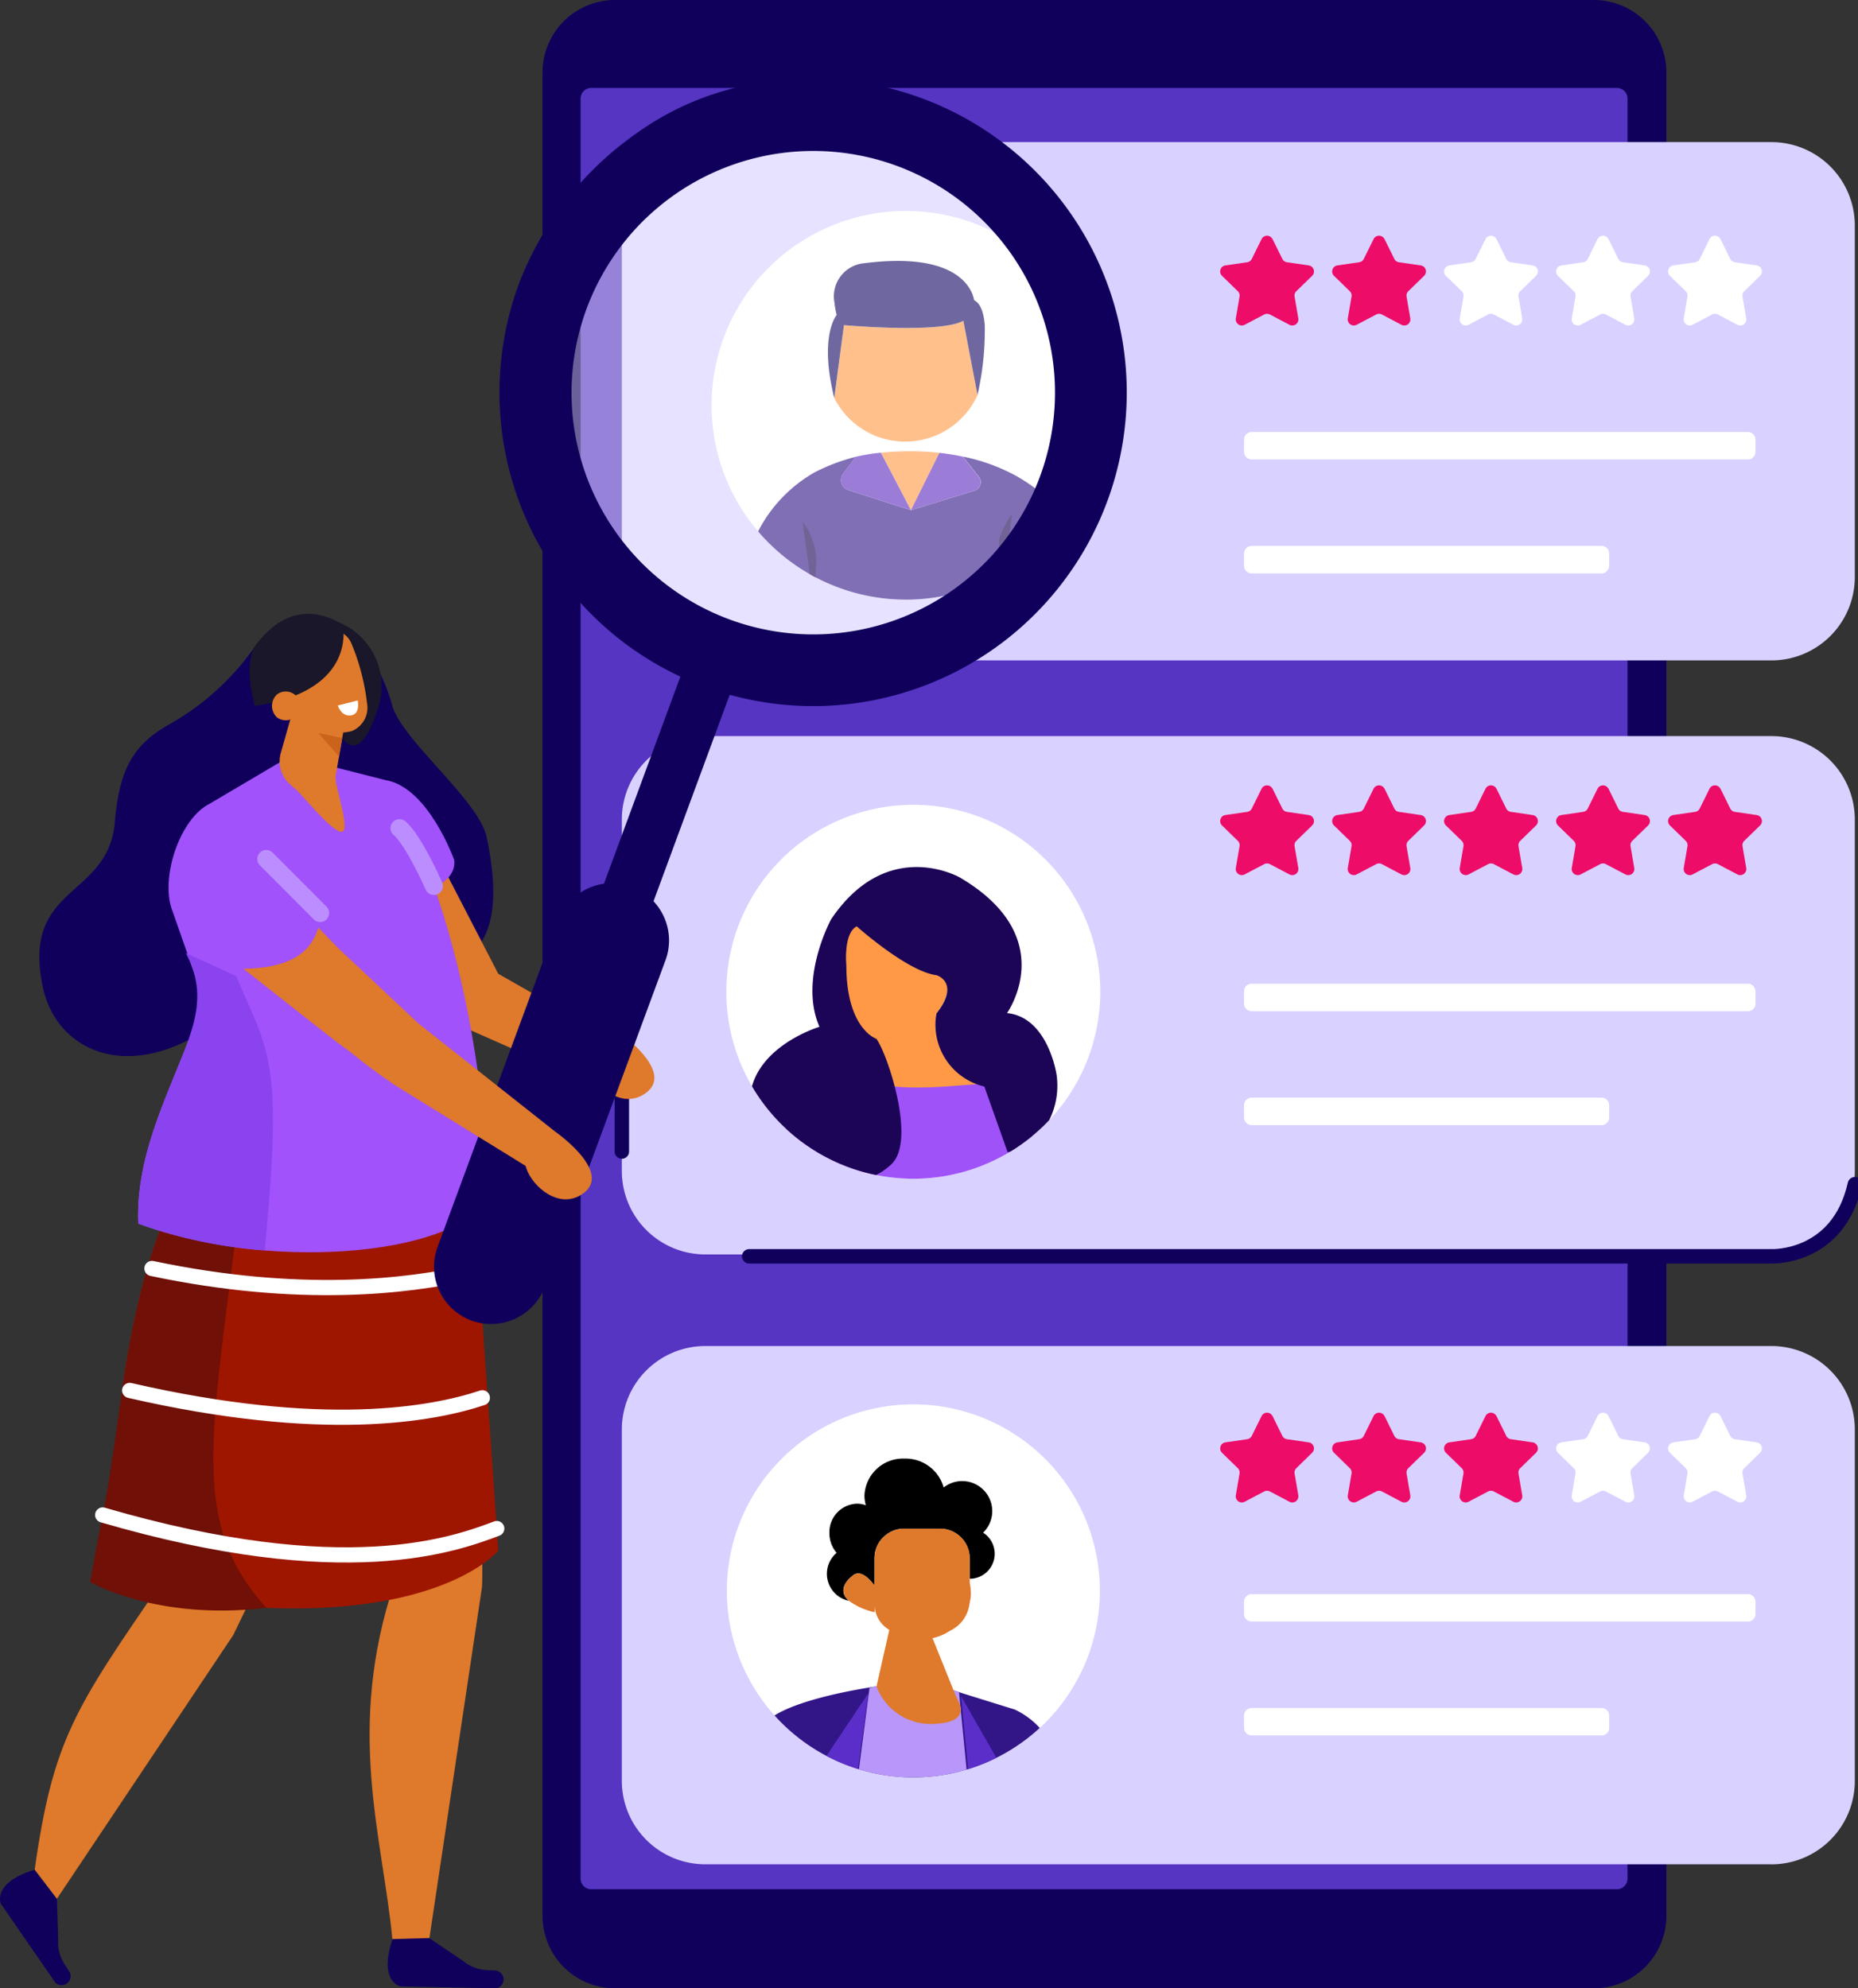 <svg id="Group_18064" data-name="Group 18064" xmlns="http://www.w3.org/2000/svg" xmlns:xlink="http://www.w3.org/1999/xlink" width="146.278" height="156.542" viewBox="0 0 146.278 156.542">
  <rect x="0" y="0" width="146.278" height="156.542" fill="#333333" stroke="none"/>
  <defs>
    <clipPath id="clip-path">
      <rect id="Rectangle_10567" data-name="Rectangle 10567" width="146.278" height="156.542" fill="none"/>
    </clipPath>
    <clipPath id="clip-path-3">
      <rect id="Rectangle_10565" data-name="Rectangle 10565" width="39.071" height="39.53" fill="none"/>
    </clipPath>
  </defs>
  <g id="Group_18063" data-name="Group 18063" clip-path="url(#clip-path)">
    <g id="Group_18062" data-name="Group 18062">
      <g id="Group_18061" data-name="Group 18061" clip-path="url(#clip-path)">
        <path id="Path_29813" data-name="Path 29813" d="M179.478,156.542h-77.1a5.707,5.707,0,0,1-5.69-5.69V5.69A5.707,5.707,0,0,1,102.376,0h77.1a5.707,5.707,0,0,1,5.69,5.69V150.852a5.706,5.706,0,0,1-5.69,5.69" transform="translate(-53.975)" fill="#10005c"/>
        <path id="Path_29814" data-name="Path 29814" d="M185.059,157.491H104.311a.837.837,0,0,1-.837-.837V16.514a.838.838,0,0,1,.837-.838h80.748a.838.838,0,0,1,.837.838v140.14a.837.837,0,0,1-.837.837" transform="translate(-57.764 -8.751)" fill="#5535c2"/>
        <path id="Path_29815" data-name="Path 29815" d="M201.327,66.134H117.393a6.568,6.568,0,0,1-6.568-6.568V31.895a6.568,6.568,0,0,1,6.568-6.568h83.934a6.568,6.568,0,0,1,6.568,6.568V59.566a6.567,6.567,0,0,1-6.568,6.568" transform="translate(-61.868 -14.139)" fill="#d9d1ff"/>
        <path id="Path_29816" data-name="Path 29816" d="M201.327,172H117.393a6.568,6.568,0,0,1-6.568-6.568V137.759a6.568,6.568,0,0,1,6.568-6.568h83.934a6.568,6.568,0,0,1,6.568,6.568V165.43A6.567,6.567,0,0,1,201.327,172" transform="translate(-61.868 -73.237)" fill="#d9d1ff"/>
        <path id="Path_29817" data-name="Path 29817" d="M201.327,280.7H117.393a6.568,6.568,0,0,1-6.568-6.568V246.465a6.568,6.568,0,0,1,6.568-6.568h83.934a6.568,6.568,0,0,1,6.568,6.568v27.671a6.567,6.567,0,0,1-6.568,6.568" transform="translate(-61.868 -133.922)" fill="#d9d1ff"/>
        <path id="Path_29818" data-name="Path 29818" d="M221.59,140.239l.768,1.556a.479.479,0,0,0,.362.263l1.718.25a.48.48,0,0,1,.266.819l-1.243,1.211a.482.482,0,0,0-.138.425l.293,1.71a.48.48,0,0,1-.7.507l-1.536-.808a.482.482,0,0,0-.447,0l-1.536.808a.481.481,0,0,1-.7-.507l.293-1.71a.48.48,0,0,0-.138-.425l-1.243-1.211a.481.481,0,0,1,.266-.819l1.718-.25a.481.481,0,0,0,.362-.263l.768-1.556a.481.481,0,0,1,.862,0" transform="translate(-121.402 -78.138)" fill="#ed0c68"/>
        <path id="Path_29819" data-name="Path 29819" d="M241.547,140.239l.768,1.556a.479.479,0,0,0,.362.263l1.718.25a.48.48,0,0,1,.265.819l-1.243,1.211a.483.483,0,0,0-.138.425l.293,1.71a.48.48,0,0,1-.7.507l-1.536-.808a.482.482,0,0,0-.447,0l-1.536.808a.481.481,0,0,1-.7-.507l.294-1.71a.481.481,0,0,0-.138-.425l-1.243-1.211a.481.481,0,0,1,.266-.819l1.718-.25a.481.481,0,0,0,.362-.263l.768-1.556a.481.481,0,0,1,.862,0" transform="translate(-132.542 -78.138)" fill="#ed0c68"/>
        <path id="Path_29820" data-name="Path 29820" d="M261.5,140.239l.768,1.556a.479.479,0,0,0,.362.263l1.718.25a.48.48,0,0,1,.266.819l-1.243,1.211a.482.482,0,0,0-.138.425l.293,1.71a.48.48,0,0,1-.7.507l-1.536-.808a.482.482,0,0,0-.447,0l-1.536.808a.481.481,0,0,1-.7-.507l.293-1.71a.48.48,0,0,0-.138-.425l-1.243-1.211a.481.481,0,0,1,.266-.819l1.718-.25a.481.481,0,0,0,.362-.263l.768-1.556a.481.481,0,0,1,.862,0" transform="translate(-143.683 -78.138)" fill="#ed0c68"/>
        <path id="Path_29821" data-name="Path 29821" d="M281.461,140.239l.768,1.556a.479.479,0,0,0,.362.263l1.718.25a.48.48,0,0,1,.266.819l-1.243,1.211a.482.482,0,0,0-.138.425l.293,1.71a.48.48,0,0,1-.7.507l-1.536-.808a.482.482,0,0,0-.447,0l-1.536.808a.481.481,0,0,1-.7-.507l.293-1.71a.48.48,0,0,0-.138-.425l-1.243-1.211a.481.481,0,0,1,.266-.819l1.718-.25a.481.481,0,0,0,.362-.263l.768-1.556a.481.481,0,0,1,.862,0" transform="translate(-154.824 -78.138)" fill="#ed0c68"/>
        <path id="Path_29822" data-name="Path 29822" d="M301.418,140.239l.768,1.556a.479.479,0,0,0,.362.263l1.718.25a.48.48,0,0,1,.266.819l-1.243,1.211a.482.482,0,0,0-.138.425l.293,1.71a.481.481,0,0,1-.7.507l-1.536-.808a.482.482,0,0,0-.447,0l-1.536.808a.481.481,0,0,1-.7-.507l.293-1.71a.48.48,0,0,0-.138-.425l-1.243-1.211a.481.481,0,0,1,.266-.819l1.718-.25a.481.481,0,0,0,.362-.263l.768-1.556a.481.481,0,0,1,.862,0" transform="translate(-165.965 -78.138)" fill="#ed0c68"/>
        <path id="Path_29823" data-name="Path 29823" d="M221.59,42.282l.768,1.556a.479.479,0,0,0,.362.263l1.718.25a.48.48,0,0,1,.266.819l-1.243,1.211a.482.482,0,0,0-.138.425l.293,1.71a.48.48,0,0,1-.7.507l-1.536-.808a.482.482,0,0,0-.447,0l-1.536.808a.481.481,0,0,1-.7-.507l.293-1.71a.48.48,0,0,0-.138-.425l-1.243-1.211a.481.481,0,0,1,.266-.819l1.718-.25a.481.481,0,0,0,.362-.263l.768-1.556a.481.481,0,0,1,.862,0" transform="translate(-121.402 -23.454)" fill="#ed0c68"/>
        <path id="Path_29824" data-name="Path 29824" d="M241.547,42.282l.768,1.556a.479.479,0,0,0,.362.263l1.718.25a.48.48,0,0,1,.265.819l-1.243,1.211a.483.483,0,0,0-.138.425l.293,1.71a.48.48,0,0,1-.7.507l-1.536-.808a.482.482,0,0,0-.447,0l-1.536.808a.481.481,0,0,1-.7-.507l.294-1.71a.481.481,0,0,0-.138-.425l-1.243-1.211a.481.481,0,0,1,.266-.819l1.718-.25a.481.481,0,0,0,.362-.263l.768-1.556a.481.481,0,0,1,.862,0" transform="translate(-132.542 -23.454)" fill="#ed0c68"/>
        <path id="Path_29825" data-name="Path 29825" d="M261.5,42.282l.768,1.556a.48.48,0,0,0,.362.263l1.718.25a.48.48,0,0,1,.266.819l-1.243,1.211a.482.482,0,0,0-.138.425l.293,1.71a.48.48,0,0,1-.7.507l-1.536-.808a.482.482,0,0,0-.447,0l-1.536.808a.481.481,0,0,1-.7-.507l.293-1.71a.48.48,0,0,0-.138-.425l-1.243-1.211a.481.481,0,0,1,.266-.819l1.718-.25a.482.482,0,0,0,.362-.263l.768-1.556a.481.481,0,0,1,.862,0" transform="translate(-143.683 -23.454)" fill="#fff"/>
        <path id="Path_29826" data-name="Path 29826" d="M281.461,42.282l.768,1.556a.479.479,0,0,0,.362.263l1.718.25a.48.48,0,0,1,.266.819l-1.243,1.211a.482.482,0,0,0-.138.425l.293,1.71a.48.48,0,0,1-.7.507l-1.536-.808a.482.482,0,0,0-.447,0l-1.536.808a.481.481,0,0,1-.7-.507l.293-1.71a.48.48,0,0,0-.138-.425l-1.243-1.211a.481.481,0,0,1,.266-.819l1.718-.25a.481.481,0,0,0,.362-.263l.768-1.556a.481.481,0,0,1,.862,0" transform="translate(-154.824 -23.454)" fill="#fff"/>
        <path id="Path_29827" data-name="Path 29827" d="M301.418,42.282l.768,1.556a.479.479,0,0,0,.362.263l1.718.25a.48.48,0,0,1,.266.819l-1.243,1.211a.482.482,0,0,0-.138.425l.293,1.71a.48.48,0,0,1-.7.507l-1.536-.808a.482.482,0,0,0-.447,0l-1.536.808a.481.481,0,0,1-.7-.507l.293-1.71a.48.48,0,0,0-.138-.425l-1.243-1.211a.481.481,0,0,1,.266-.819l1.718-.25a.481.481,0,0,0,.362-.263l.768-1.556a.481.481,0,0,1,.862,0" transform="translate(-165.965 -23.454)" fill="#fff"/>
        <path id="Path_29828" data-name="Path 29828" d="M221.59,252.044l.768,1.556a.479.479,0,0,0,.362.263l1.718.25a.48.48,0,0,1,.266.819l-1.243,1.211a.482.482,0,0,0-.138.425l.293,1.71a.48.48,0,0,1-.7.507l-1.536-.808a.482.482,0,0,0-.447,0l-1.536.808a.481.481,0,0,1-.7-.507l.293-1.71a.48.48,0,0,0-.138-.425l-1.243-1.211a.481.481,0,0,1,.266-.819l1.718-.25a.481.481,0,0,0,.362-.263l.768-1.556a.481.481,0,0,1,.862,0" transform="translate(-121.402 -140.553)" fill="#ed0c68"/>
        <path id="Path_29829" data-name="Path 29829" d="M241.547,252.044l.768,1.556a.479.479,0,0,0,.362.263l1.718.25a.48.48,0,0,1,.266.819l-1.243,1.211a.482.482,0,0,0-.138.425l.293,1.71a.48.48,0,0,1-.7.507l-1.536-.808a.482.482,0,0,0-.447,0l-1.536.808a.481.481,0,0,1-.7-.507l.293-1.71a.48.48,0,0,0-.138-.425l-1.243-1.211a.481.481,0,0,1,.266-.819l1.718-.25a.481.481,0,0,0,.362-.263l.768-1.556a.481.481,0,0,1,.862,0" transform="translate(-132.542 -140.553)" fill="#ed0c68"/>
        <path id="Path_29830" data-name="Path 29830" d="M261.5,252.044l.768,1.556a.479.479,0,0,0,.362.263l1.717.25a.48.48,0,0,1,.266.819l-1.243,1.211a.482.482,0,0,0-.138.425l.293,1.71a.481.481,0,0,1-.7.507l-1.536-.808a.482.482,0,0,0-.447,0l-1.536.808a.481.481,0,0,1-.7-.507l.293-1.71a.48.48,0,0,0-.138-.425l-1.243-1.211a.481.481,0,0,1,.266-.819l1.718-.25a.481.481,0,0,0,.362-.263l.768-1.556a.481.481,0,0,1,.862,0" transform="translate(-143.683 -140.553)" fill="#ed0c68"/>
        <path id="Path_29831" data-name="Path 29831" d="M281.461,252.044l.768,1.556a.479.479,0,0,0,.362.263l1.718.25a.48.48,0,0,1,.266.819l-1.243,1.211a.482.482,0,0,0-.138.425l.293,1.71a.48.48,0,0,1-.7.507l-1.536-.808a.482.482,0,0,0-.447,0l-1.536.808a.481.481,0,0,1-.7-.507l.293-1.71a.48.48,0,0,0-.138-.425l-1.243-1.211a.481.481,0,0,1,.266-.819l1.718-.25a.481.481,0,0,0,.362-.263l.768-1.556a.481.481,0,0,1,.862,0" transform="translate(-154.824 -140.553)" fill="#fff"/>
        <path id="Path_29832" data-name="Path 29832" d="M301.417,252.044l.768,1.556a.479.479,0,0,0,.362.263l1.718.25a.48.48,0,0,1,.266.819l-1.243,1.211a.482.482,0,0,0-.138.425l.293,1.71a.481.481,0,0,1-.7.507l-1.536-.808a.482.482,0,0,0-.447,0l-1.536.808a.481.481,0,0,1-.7-.507l.293-1.71a.479.479,0,0,0-.138-.425l-1.243-1.211a.481.481,0,0,1,.266-.819l1.718-.25a.481.481,0,0,0,.362-.263l.768-1.556a.481.481,0,0,1,.862,0" transform="translate(-165.964 -140.553)" fill="#fff"/>
        <path id="Path_29833" data-name="Path 29833" d="M261.384,177.489H222.307a.6.6,0,0,1-.595-.595v-.973a.6.6,0,0,1,.595-.595h39.077a.6.6,0,0,1,.595.595v.973a.6.6,0,0,1-.595.595" transform="translate(-123.77 -97.876)" fill="#fff"/>
        <path id="Path_29834" data-name="Path 29834" d="M249.863,197.789H222.308a.6.6,0,0,1-.595-.595v-.973a.6.6,0,0,1,.595-.595h27.555a.6.6,0,0,1,.595.595v.973a.6.6,0,0,1-.595.595" transform="translate(-123.771 -109.208)" fill="#fff"/>
        <path id="Path_29835" data-name="Path 29835" d="M261.384,79.158H222.307a.6.6,0,0,1-.595-.595v-.973a.6.6,0,0,1,.595-.595h39.077a.6.6,0,0,1,.595.595v.973a.6.6,0,0,1-.595.595" transform="translate(-123.77 -42.983)" fill="#fff"/>
        <path id="Path_29836" data-name="Path 29836" d="M249.863,99.458H222.308a.6.6,0,0,1-.595-.595v-.973a.6.6,0,0,1,.595-.595h27.555a.6.6,0,0,1,.595.595v.973a.6.6,0,0,1-.595.595" transform="translate(-123.771 -54.315)" fill="#fff"/>
        <path id="Path_29837" data-name="Path 29837" d="M261.384,286.265H222.307a.6.6,0,0,1-.595-.595V284.7a.6.6,0,0,1,.595-.595h39.077a.6.6,0,0,1,.595.595v.973a.6.6,0,0,1-.595.595" transform="translate(-123.77 -158.6)" fill="#fff"/>
        <path id="Path_29838" data-name="Path 29838" d="M249.863,306.565H222.308a.6.6,0,0,1-.595-.595V305a.6.6,0,0,1,.595-.595h27.555a.6.6,0,0,1,.595.595v.973a.6.6,0,0,1-.595.595" transform="translate(-123.771 -169.932)" fill="#fff"/>
        <path id="Path_29839" data-name="Path 29839" d="M133.52,216.732H214s5.247.231,6.568-5.677" transform="translate(-74.537 -117.821)" fill="none" stroke="#10005c" stroke-linecap="round" stroke-linejoin="round" stroke-width="1.136"/>
        <line id="Line_1121" data-name="Line 1121" y2="10.702" transform="translate(48.957 79.962)" fill="none" stroke="#10005c" stroke-linecap="round" stroke-linejoin="round" stroke-width="1.136"/>
        <path id="Path_29840" data-name="Path 29840" d="M157.419,52.9a15.3,15.3,0,1,1-15.3-15.3,15.3,15.3,0,0,1,15.3,15.3" transform="translate(-70.796 -20.99)" fill="#fff"/>
        <path id="Path_29841" data-name="Path 29841" d="M159.959,63.028a6.257,6.257,0,0,1-11.275.224l.765-5.734s7.563.688,9.4-.344Z" transform="translate(-83.002 -31.917)" fill="#ff9945"/>
        <path id="Path_29842" data-name="Path 29842" d="M159.331,57.071v0l-1.114-5.854c-1.834,1.031-9.4.344-9.4.344l-.764,5.734c-1.223-4.922.191-6.537.191-6.537a6.458,6.458,0,0,1-.173-.955,2.623,2.623,0,0,1,2.381-3.121c8.294-1.05,8.584,2.912,8.617,2.917h0c.523.267.76,1.027.834,1.967a22.846,22.846,0,0,1-.575,5.5" transform="translate(-82.373 -25.963)" fill="#160c66"/>
        <path id="Path_29843" data-name="Path 29843" d="M161.564,82.276l-2.316,4.668L156.8,82.251a32.332,32.332,0,0,1,4.768.025" transform="translate(-87.531 -45.874)" fill="#ede8f5"/>
        <path id="Path_29844" data-name="Path 29844" d="M161.6,80.552l-2.242,4.519-2.367-4.53c.591-.059,1.248-.1,1.988-.11a20.647,20.647,0,0,1,2.621.121" transform="translate(-87.639 -44.899)" fill="#ff9945"/>
        <path id="Path_29845" data-name="Path 29845" d="M159.274,86.116A15.3,15.3,0,0,1,135.1,87.266a11.3,11.3,0,0,1,4.475-4.662,15.3,15.3,0,0,1,3.216-1.21l-1,1.345a.822.822,0,0,0,.408,1.274l4.941,1.589,5-1.547a.691.691,0,0,0,.339-1.088l-1.252-1.589a14.794,14.794,0,0,1,4.281,1.57,13.977,13.977,0,0,1,3.773,3.169" transform="translate(-75.417 -45.429)" fill="#321688"/>
        <path id="Path_29846" data-name="Path 29846" d="M155.381,85.213l-4.941-1.589a.822.822,0,0,1-.408-1.274l1-1.345a15.127,15.127,0,0,1,1.98-.322Z" transform="translate(-83.664 -45.041)" fill="#5e2cbe"/>
        <path id="Path_29847" data-name="Path 29847" d="M167.345,83.681l-5,1.547,2.242-4.52c.664.074,1.279.176,1.843.3l1.252,1.589a.691.691,0,0,1-.339,1.088" transform="translate(-90.63 -45.055)" fill="#5e2cbe"/>
        <path id="Path_29848" data-name="Path 29848" d="M144.112,96.181c-.028.363-.05.769-.068,1.176q-.227-.119-.448-.246l-.571-4.138a5.146,5.146,0,0,1,1.087,3.208" transform="translate(-79.843 -51.902)" fill="#1c0456"/>
        <path id="Path_29849" data-name="Path 29849" d="M179.074,91.546l-.606,4.662h0q-.181.107-.365.208c-.03-1.2-.06-2.513-.06-2.808a6.776,6.776,0,0,1,1.031-2.063" transform="translate(-99.391 -51.105)" fill="#1c0456"/>
        <path id="Path_29850" data-name="Path 29850" d="M158.9,264.972a14.684,14.684,0,1,1-14.684-14.684A14.684,14.684,0,0,1,158.9,264.972" transform="translate(-72.309 -139.722)" fill="#fff"/>
        <path id="Path_29851" data-name="Path 29851" d="M158.914,303.831a14.684,14.684,0,0,1-20.881-.986c2.431-1.521,8.029-2.286,8.029-2.286a4.559,4.559,0,0,0,4.18,2.958c4.338,0,1.577-2.757,1.577-2.757l.824.276.36.118,3.944,1.226a6.234,6.234,0,0,1,1.967,1.45" transform="translate(-77.056 -167.786)" fill="#321688"/>
        <path id="Path_29852" data-name="Path 29852" d="M160.582,267.444a1.973,1.973,0,0,1-1.972,1.972v-1.625a2.335,2.335,0,0,0-2.319-2.319h-2.855a2.233,2.233,0,0,0-.864.17,2.275,2.275,0,0,0-.682.43,2.321,2.321,0,0,0-.761,1.479.158.158,0,0,0,0,.043,1.6,1.6,0,0,0-.012.2v2.165c-.178-.253-1.069-1.444-1.775-.738,0,0-1.337.974-.241,1.929a2.169,2.169,0,0,1-.966-3.778,2.364,2.364,0,0,1-.568-1.554,2.245,2.245,0,0,1,2.169-2.315,1.991,1.991,0,0,1,.7.126,2.764,2.764,0,0,1-.11-.769,3.038,3.038,0,0,1,3.155-2.906,3.109,3.109,0,0,1,3.08,2.275,2.365,2.365,0,0,1,3.108,3.557,1.961,1.961,0,0,1,.911,1.66" transform="translate(-82.269 -145.117)"/>
        <path id="Path_29853" data-name="Path 29853" d="M160.252,274.767v3.293a2.677,2.677,0,0,1-2.669,2.669h-2.5a2.326,2.326,0,0,1-2.311-2.165l-.008.461a5.207,5.207,0,0,1-2.015-.9c-1.1-.954.24-1.928.24-1.928.706-.706,1.6.485,1.775.737v-2.165a1.669,1.669,0,0,1,.011-.2.107.107,0,0,0,.02-.024.048.048,0,0,0-.02-.02,2.319,2.319,0,0,1,.761-1.479,2.268,2.268,0,0,1,.682-.43,2.232,2.232,0,0,1,.864-.17h2.855a2.333,2.333,0,0,1,2.319,2.319" transform="translate(-83.911 -152.093)" fill="#df792b"/>
        <path id="Path_29854" data-name="Path 29854" d="M161.555,307.078a14.784,14.784,0,0,1-8.479-.025l.832-6.395a3.891,3.891,0,0,1,.624-.159c1.527.039,5.992.331,5.992.331l.433.145Z" transform="translate(-85.454 -167.752)" fill="#b996f9"/>
        <path id="Path_29855" data-name="Path 29855" d="M160.389,303.518a4.559,4.559,0,0,1-4.18-2.958l5.758.2s2.761,2.761-1.578,2.757" transform="translate(-87.203 -167.787)" fill="#df792b"/>
        <path id="Path_29856" data-name="Path 29856" d="M156.209,294.833l1.025-4.531,3.155.159,2.426,6.017" transform="translate(-87.203 -162.06)" fill="#df792b"/>
        <path id="Path_29857" data-name="Path 29857" d="M163.423,279.133a3.825,3.825,0,1,1-3.793-4.314,4.079,4.079,0,0,1,3.793,4.314" transform="translate(-86.995 -153.417)" fill="#df792b"/>
        <path id="Path_29858" data-name="Path 29858" d="M150.6,301.756l-.819,5.974A14.581,14.581,0,0,1,147.3,306.7Z" transform="translate(-82.231 -168.454)" fill="#5b2ec9"/>
        <path id="Path_29859" data-name="Path 29859" d="M174.059,307.155a14.567,14.567,0,0,1-2.222.887l-.559-5.748Z" transform="translate(-95.615 -168.755)" fill="#5b2ec9"/>
        <path id="Path_29860" data-name="Path 29860" d="M158.886,158.155a14.72,14.72,0,1,1-14.72-14.72,14.719,14.719,0,0,1,14.72,14.72" transform="translate(-72.263 -80.072)" fill="#fff"/>
        <path id="Path_29861" data-name="Path 29861" d="M150.985,163.842s-2.188,6.515,1.964,9.931c0,0,3.733.924,4.69-1.562l.042-.929s1.623-1.995.521-3.019c0,0-7.352-3.835-7.217-4.42" transform="translate(-83.965 -91.464)" fill="#ff9945"/>
        <path id="Path_29862" data-name="Path 29862" d="M151.455,186.031s2.551-.56,2.551-2.812c0,0,3.544.61,4.259-1.145,0,0,.029,4.093,4,4.87,0,0-9.6,1.335-10.807-.914" transform="translate(-84.549 -101.643)" fill="#ff9945"/>
        <path id="Path_29863" data-name="Path 29863" d="M159.565,195.781a14.718,14.718,0,0,1-19.412-.5c1.4-2.183,3.3-4.353,4.872-4.7,2.289,2.288,8.58,1.143,10.868,1.143a5.472,5.472,0,0,1,3.672,4.061" transform="translate(-78.24 -106.388)" fill="#9f52f8"/>
        <path id="Path_29864" data-name="Path 29864" d="M157.413,174.459a14.735,14.735,0,0,1-3.028,2.455c-.15.048-.239.066-.239.066l-1.836-5.172a5,5,0,0,1-3.769-5.752c1.919-2.462,0-3.012,0-3.012-2.313-.3-6.278-3.848-6.278-3.848-1.067.553-.818,3.06-.818,3.06,0,5.023,2.356,5.79,2.356,5.79.813,1.016,3.167,7.917,1.23,9.841a5.007,5.007,0,0,1-1.243.889,14.733,14.733,0,0,1-9.772-6.986c.954-3.389,5.313-4.683,5.313-4.683-1.65-3.764.916-8.464.916-8.464,4.438-6.585,10.139-3.292,10.139-3.292,7.994,4.7,3.711,10.674,3.711,10.674,3.241.326,3.9,4.843,3.9,4.843a6.065,6.065,0,0,1-.581,3.592" transform="translate(-74.814 -86.264)" fill="#1c0456"/>
        <path id="Path_29865" data-name="Path 29865" d="M107.1,183.807s4.469,3.109,2.264,4.81-4.808-1.234-4.638-2.61,2.374-2.2,2.374-2.2" transform="translate(-58.457 -102.61)" fill="#df792b" fill-rule="evenodd"/>
        <path id="Path_29866" data-name="Path 29866" d="M33.736,190.392l15.859.627c4.662,7.993,4.344,17.683,4.344,17.683s.61,21.8.417,22.613l-4.145,27.674-2.887.089c-.781-8.265-3.732-16.587.17-28.252l-5.308-21.275c-5.4-.1-11.63,4.072-12.614-4.766-1.126-10.1,4.163-14.393,4.163-14.393" transform="translate(-16.421 -106.286)" fill="#df792b" fill-rule="evenodd"/>
        <path id="Path_29867" data-name="Path 29867" d="M72.356,345.409l2.684,1.809a3.094,3.094,0,0,0,1.83.711l.683.033a.707.707,0,0,1,.087,1.4l-7.537-.144s-1.778-.36-.626-3.73Z" transform="translate(-38.568 -192.823)" fill="#10005c" fill-rule="evenodd"/>
        <path id="Path_29868" data-name="Path 29868" d="M4.48,335.512l.1,3.235a3.1,3.1,0,0,0,.492,1.9l.373.574a.708.708,0,0,1-1.089.891l-4.285-6.2s-.747-1.654,2.662-2.688Z" transform="translate(0 -186.019)" fill="#10005c" fill-rule="evenodd"/>
        <path id="Path_29869" data-name="Path 29869" d="M21.813,266.348,7.932,287.105l-1.749-2.29c1.45-10.251,3.172-12.7,10.006-22.651l2.78-15.654,10.14,4.748Z" transform="translate(-3.452 -137.613)" fill="#df792b" fill-rule="evenodd"/>
        <path id="Path_29870" data-name="Path 29870" d="M45.622,201.668,46.553,210,48.2,233.814s-4.139,5.063-18.264,4.5a56.4,56.4,0,0,1-13.867-2.035c3.572-13.858,1-4.319,2.536-15.234,1.8-12.8,5.152-16.905,6.713-20.906,6.079,3.874,11.43,2.327,20.307,1.532" transform="translate(-8.969 -111.725)" fill="#9e1600"/>
        <path id="Path_29871" data-name="Path 29871" d="M29.934,238.31c-8.658,1.042-13.867-2.035-13.867-2.035,1.362-7.713,1-4.319,2.536-15.234,1.8-12.8,5.152-16.905,6.713-20.906-.669,3.937,2.909,3.115,2.506,6.5C25.661,224.817,23.8,231.5,29.934,238.31" transform="translate(-8.969 -111.725)" fill="#701006"/>
        <path id="Path_29872" data-name="Path 29872" d="M52.193,226.361c-4.944,1.145-13.563,2.152-25.113-.29" transform="translate(-15.117 -126.203)" fill="none" stroke="#fff" stroke-linecap="round" stroke-linejoin="round" stroke-width="1.197"/>
        <path id="Path_29873" data-name="Path 29873" d="M50.876,248.39c-3.908,1.3-12.545,2.921-27.762-.579" transform="translate(-12.903 -138.34)" fill="none" stroke="#fff" stroke-linecap="round" stroke-linejoin="round" stroke-width="1.197"/>
        <path id="Path_29874" data-name="Path 29874" d="M49.324,271.074c-3.276,1.225-11.947,4.5-31.025-1.069" transform="translate(-10.215 -150.729)" fill="none" stroke="#fff" stroke-linecap="round" stroke-linejoin="round" stroke-width="1.197"/>
        <path id="Path_29875" data-name="Path 29875" d="M24.1,113.368a20.447,20.447,0,0,1-6.88,6.305c-3.191,1.788-3.94,4.052-4.279,7.774C12.393,133.4,5.49,132.3,7.317,140.48c1.12,5.018,7.219,8.029,14.807,1.795s23.721,3.319,20.1-13.742c-.626-2.949-6.857-7.776-7.463-10.485a16.215,16.215,0,0,0-3.129-5.853Z" transform="translate(-3.913 -62.632)" fill="#10005c" fill-rule="evenodd"/>
        <path id="Path_29876" data-name="Path 29876" d="M65.032,142.6l6.4,12.376,10.282,5.856s-1.145,3.721-1.662,3.363L69.024,159.32c-2.973-1.653-.3-2.682-2.617-4.539l-8.27-7.816a1.2,1.2,0,0,1,.349-2.068l2.808-4.621c1.964.217,2.66,1.228,3.737,2.322" transform="translate(-32.204 -78.309)" fill="#df792b" fill-rule="evenodd"/>
        <path id="Path_29877" data-name="Path 29877" d="M59.2,110.946a5.457,5.457,0,0,1,2.984,6.952c-1.663,5.03-3.054,1.567-3.054,1.567s-2.138-6.429.07-8.52" transform="translate(-32.491 -61.935)" fill="#191729" fill-rule="evenodd"/>
        <path id="Path_29878" data-name="Path 29878" d="M44.117,137.03l-6.3-1.6-1.849.074-5.711,3.373c-2.377,1.179-3.872,5.8-2.993,8.3l2.481,7.072c-1.888,6.1-5.372,11.409-5.119,17.688,9.922,3.716,24.4,2.689,27.594-1.909-.4-12.567-3.334-24.917-8.1-33" transform="translate(-13.74 -75.604)" fill="#a152fa" fill-rule="evenodd"/>
        <path id="Path_29879" data-name="Path 29879" d="M55.211,122.232l-.966,5.559c-.117.671,1.16,4.163.519,4.391s-3.1-2.844-3.616-3.292l-.486-.425a2.412,2.412,0,0,1-.736-2.476l1.842-6.5Z" transform="translate(-27.82 -66.706)" fill="#df792b" fill-rule="evenodd"/>
        <path id="Path_29880" data-name="Path 29880" d="M48.748,115.35a1.637,1.637,0,0,1,1.042-2.068l2.99-.986a1.744,1.744,0,0,1,2.068,1.042,17.487,17.487,0,0,1,1.215,4.671,1.984,1.984,0,0,1-1.157,2.177c-.917.3-3.952.336-4.758-1.216a23.546,23.546,0,0,1-1.4-3.62" transform="translate(-27.167 -62.645)" fill="#df792b" fill-rule="evenodd"/>
        <path id="Path_29881" data-name="Path 29881" d="M44.9,116.649s-1.028-3.339.107-4.842c1.524-2.019,3.8-3.358,6.8-1.573,0,0,1.267,5.224-6.912,6.415" transform="translate(-24.83 -61.072)" fill="#191729" fill-rule="evenodd"/>
        <path id="Path_29882" data-name="Path 29882" d="M48.819,125.278a1.134,1.134,0,1,0,.042-1.746,1.246,1.246,0,0,0-.042,1.746" transform="translate(-27.067 -68.847)" fill="#df792b" fill-rule="evenodd"/>
        <path id="Path_29883" data-name="Path 29883" d="M58.612,131.037l-.253,1.456-1.632-1.842Z" transform="translate(-31.667 -72.935)" fill="#cc631d" fill-rule="evenodd"/>
        <path id="Path_29884" data-name="Path 29884" d="M32.333,171.669l-3.967-1.806c1.72,3.178.695,5.753-.674,9.1-1.634,3.992-3.242,7.865-3.066,12.2a37.583,37.583,0,0,0,9.95,2.114c1.489-15.282.282-15.57-2.243-21.607" transform="translate(-13.74 -94.825)" fill="#8a43ef" fill-rule="evenodd"/>
        <path id="Path_29885" data-name="Path 29885" d="M60.2,125.234l1.566-.391s.237,1.077-.539,1.176-1.028-.785-1.028-.785" transform="translate(-33.604 -69.693)" fill="#fff" fill-rule="evenodd"/>
        <path id="Path_29886" data-name="Path 29886" d="M74.145,145.329s-2.025-5.709-5.38-6.279L71.3,148s3.076-.709,2.848-2.671" transform="translate(-38.388 -77.624)" fill="#a152fa" fill-rule="evenodd"/>
        <line id="Line_1122" data-name="Line 1122" x2="4.241" y2="4.256" transform="translate(20.964 67.628)" fill="none" stroke="#bc8dff" stroke-linecap="round" stroke-linejoin="round" stroke-width="1.421"/>
        <path id="Path_29887" data-name="Path 29887" d="M73.9,152.152s-1.6-3.643-2.712-4.554" transform="translate(-39.738 -82.396)" fill="none" stroke="#bc8dff" stroke-linecap="round" stroke-linejoin="round" stroke-width="1.421"/>
        <path id="Path_29888" data-name="Path 29888" d="M108.6,141.082l-3.885-1.428,7.523-20.387,3.885,1.428Z" transform="translate(-58.457 -66.58)" fill="#10005c"/>
        <path id="Path_29889" data-name="Path 29889" d="M80.288,191.9h0a4.519,4.519,0,0,1-2.665-5.788L87.1,160.46a4.506,4.506,0,1,1,8.453,3.123l-9.476,25.65a4.519,4.519,0,0,1-5.788,2.665" transform="translate(-43.178 -87.933)" fill="#10005c"/>
        <path id="Path_29890" data-name="Path 29890" d="M122.92,17.141a24,24,0,1,0,14.194,30.827A24,24,0,0,0,122.92,17.141M107.763,58.169a19.741,19.741,0,1,1,25.359-11.676,19.741,19.741,0,0,1-25.359,11.676" transform="translate(-50.577 -8.735)" fill="#10005c"/>
        <g id="Group_18060" data-name="Group 18060" transform="translate(44.887 11.256)" opacity="0.38">
          <g id="Group_18059" data-name="Group 18059">
            <g id="Group_18058" data-name="Group 18058" clip-path="url(#clip-path-3)">
              <path id="Path_29891" data-name="Path 29891" d="M128.915,63.469a19.813,19.813,0,1,1,10.152-25.862,19.646,19.646,0,0,1-10.152,25.862" transform="translate(-101.611 -25.481)" fill="#fff"/>
            </g>
          </g>
        </g>
        <path id="Path_29892" data-name="Path 29892" d="M101.071,19.831a24.9,24.9,0,0,0-8.977,11.5A23.982,23.982,0,1,0,111.929,15.8,21.746,21.746,0,0,0,101.071,19.831Zm6.692,38.338a19.741,19.741,0,1,1,25.359-11.676A19.741,19.741,0,0,1,107.763,58.169Z" transform="translate(-50.577 -8.735)" fill="none" stroke="#10005c" stroke-linecap="round" stroke-linejoin="round" stroke-width="1.421"/>
        <path id="Path_29893" data-name="Path 29893" d="M95.953,201.693s4.469,3.11,2.264,4.81-4.808-1.234-4.638-2.61,2.374-2.2,2.374-2.2" transform="translate(-52.236 -112.594)" fill="#df792b" fill-rule="evenodd"/>
        <path id="Path_29894" data-name="Path 29894" d="M49.288,165.318l1.532,1.586,6.338,5.951,10.788,8.532L66.4,184.569l-11.168-6.9c-3.352-2.347-2.1-1.622-4.516-3.354L43.4,168.563c3.985-.065,5.385-1.506,5.885-3.245" transform="translate(-24.23 -92.288)" fill="#df792b" fill-rule="evenodd"/>
      </g>
    </g>
  </g>
</svg>

